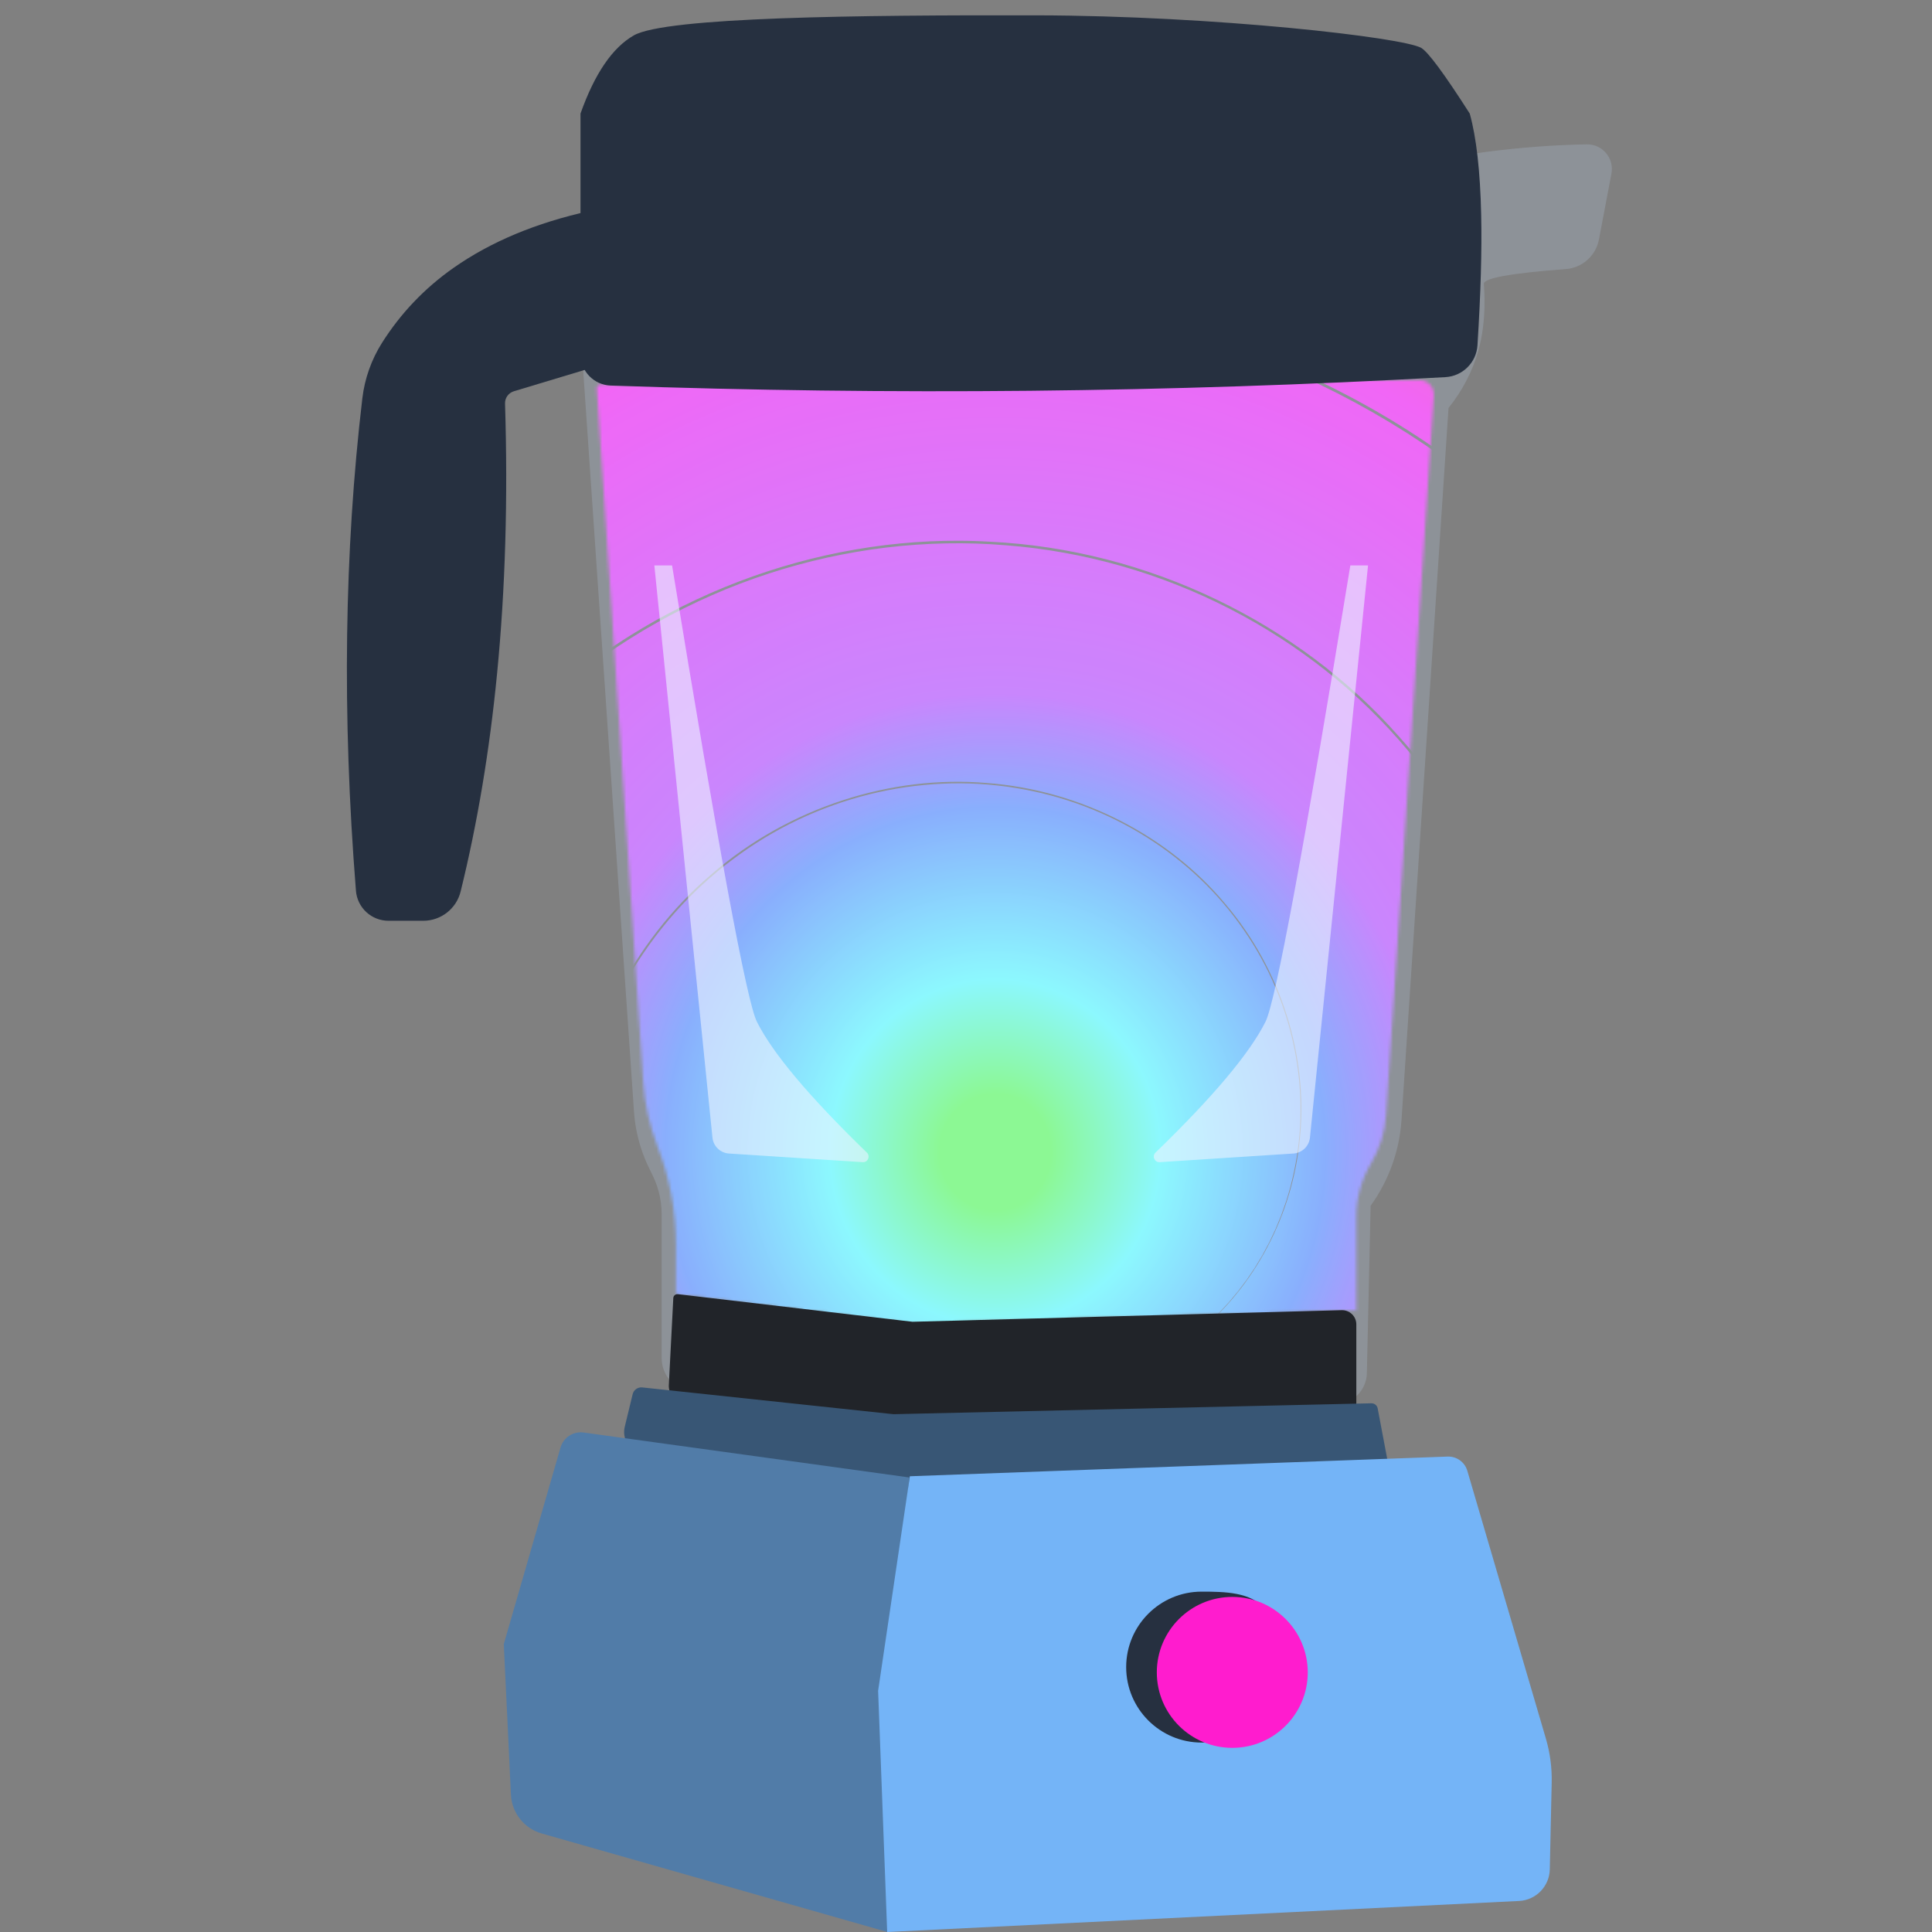 <svg version="1.1" id="my-icon" xmlns="http://www.w3.org/2000/svg" xmlns:xlink="http://www.w3.org/1999/xlink" x="0px" y="0px"
	 viewBox="0 0 640 640" style="enable-background:new 0 0 640 640;" xml:space="preserve">

<rect x="0" y="0" width="640" height="640" fill="#808080" stroke="none"/>

<defs>
<path d="M216.69 390.09C212.83 383.42 210.55 375.95 210.02 368.26C206.14 311.69 195.22 152.32 191.32 95.41C190.95 90.02 195.23 85.44 200.64 85.44C234.91 85.44 298.52 85.44 371.97 85.44C399.64 85.44 416.89 66.03 457.82 56.59C481.61 51.1 504.23 48.18 525.66 47.82C530.83 47.74 534.77 52.42 533.81 57.51C532.64 63.69 530.87 73 529.67 79.33C528.65 84.7 524.16 88.72 518.72 89.13C500.49 90.5 491.44 92.14 491.54 94.04C491.61 95.19 492.64 105.88 489.72 116.16C487.77 123.01 484.48 129.34 479.84 135.15C471.54 260.92 466.35 339.53 464.27 370.97C463.6 381.22 460.05 391.08 454.04 399.42C454.04 399.42 454.04 399.42 454.04 399.42C453.37 429.01 452.96 447.5 452.79 454.9C452.66 460.5 448.17 465.02 442.57 465.17C412.83 465.98 330.8 468.22 300.36 469.05C296.05 469.17 291.75 468.96 287.48 468.42C273.82 466.71 242.06 462.73 229.1 461.1C223.44 460.39 219.18 455.57 219.18 449.86C219.18 438.77 219.18 413.72 219.18 402.19C219.18 397.09 217.84 392.07 215.28 387.65C214.39 386.11 217.19 390.95 216.69 390.09Z" id="c2U5Zrsw8w">
</path>
<path d="M295.97 468.47C380.41 466.54 433.18 465.34 454.29 464.86C455.3 464.84 456.18 465.55 456.37 466.54C457.07 470.22 458.95 480.2 459.68 484.04C459.77 484.53 459.43 485 458.94 485.06C436.83 487.77 381.54 494.54 293.07 505.38C249.86 492.62 222.85 484.64 212.04 481.45C208.27 480.33 206.03 476.45 206.96 472.63C207.6 469.97 208.72 465.37 209.57 461.85C209.92 460.41 211.28 459.45 212.75 459.6C223.85 460.79 251.59 463.74 295.97 468.47Z" id="i3RDOj931Z">
</path>
<path d="M166.89 544.61C176.92 509.89 183.18 488.19 185.68 479.51C186.65 476.18 189.9 474.06 193.34 474.54C207.72 476.52 243.69 481.49 301.23 489.43L293.98 565.2L293.98 640C232.89 622.59 194.71 611.71 179.44 607.36C173.64 605.71 169.54 600.53 169.25 594.51C168.94 587.86 168.15 571.22 166.89 544.61Z" id="c2sIZlKx2W">
</path>
<path d="M290.89 560.09L301.4 489.03C396.4 485.55 455.78 483.38 479.53 482.51C482.53 482.4 485.23 484.34 486.07 487.22C491.69 506.39 506.61 557.26 512.11 575.99C513.48 580.68 514.12 585.55 514.02 590.43C513.85 598.19 513.55 612 513.39 619.24C513.27 624.87 508.82 629.45 503.19 629.72C475.28 631.09 405.52 634.52 293.89 640L290.89 560.09Z" id="bfG5xaWo7">
</path>
<path d="M418.97 532.92C422.57 537.25 423.06 546.18 423.06 552.25C423.06 566.05 411.86 577.25 398.06 577.25C384.26 577.25 373.06 566.05 373.06 552.25C373.06 538.45 384.26 527.25 398.06 527.25C405.79 527.25 414.38 527.41 418.97 532.92Z" id="g2yrymhXOo">
</path>
<path d="M433.21 554C433.21 567.8 422.01 579 408.21 579C394.41 579 383.21 567.8 383.21 554C383.21 540.21 394.41 529 408.21 529C422.01 529 433.21 540.21 433.21 554Z" id="b12UAeOkyt">
</path>
<path d="M216.76 187.3L222.63 187.3C238.04 281.42 247.4 331.8 250.72 338.45C255.93 348.86 268.08 363.32 287.17 381.82C288.4 383.01 287.48 385.09 285.78 384.98C275.92 384.34 251.36 382.76 241.5 382.12C238.62 381.94 236.3 379.7 236.01 376.83C233.44 351.56 227.03 288.38 216.76 187.3Z" id="a49MTxQqs">
</path>
<path d="M453.18 187.3L447.32 187.3C431.91 281.42 422.55 331.8 419.22 338.45C414.02 348.86 401.87 363.32 382.77 381.82C381.55 383.01 382.47 385.09 384.17 384.98C394.03 384.34 418.59 382.76 428.44 382.12C431.32 381.94 433.65 379.7 433.94 376.83C436.5 351.56 442.92 288.38 453.18 187.3Z" id="aqxUDXPrc">
</path>
<path d="M192.3 37.62C196.99 24.4 202.88 15.76 209.97 11.72C220.59 5.66 284.42 4.96 343.42 5.08C402.42 5.21 464.8 12.39 470.8 15.87C473.08 17.2 478.44 24.44 486.87 37.62C489.08 45.54 490.34 56.72 490.66 71.18C490.92 82.93 490.51 97.33 489.43 114.4C489.07 120.09 484.51 124.61 478.82 124.93C433.2 127.48 387.36 128.98 341.29 129.45C295.19 129.91 248.86 129.34 202.29 127.72C196.72 127.53 192.3 122.95 192.3 117.37C192.3 106.74 192.3 80.16 192.3 37.62Z" id="aprdoQjuX">
</path>
<path d="M114.99 210.52C115.36 183.45 117.04 157.27 120.03 131.96C120.8 125.42 123.03 119.14 126.54 113.57C132.75 103.76 140.63 95.49 150.2 88.76C162.57 80.07 177.64 73.78 195.42 69.87L195.42 122.02C181.98 126.07 173.59 128.6 170.23 129.61C168.44 130.15 167.24 131.82 167.3 133.68C168.28 165.18 167.41 194.98 164.67 223.07C162.18 248.66 158.15 272.74 152.59 295.32C151.19 301.02 146.07 305.02 140.2 305.02C135.9 305.02 133 305.02 128.7 305.02C123.05 305.02 118.35 300.69 117.91 295.06C115.59 265.97 114.62 237.79 114.99 210.52Z" id="g14kqXdlTQ">
</path>
<path d="M302.31 437.86C378.12 435.81 425.5 434.52 444.45 434.01C447.11 433.94 449.3 436.07 449.3 438.73C449.3 445.23 449.3 458.57 449.3 464.74C449.3 468.34 446.43 471.29 442.83 471.39C415.45 472.16 343.67 474.16 317.26 474.9C309.7 475.11 302.14 474.71 294.65 473.69C279.98 471.69 242.1 466.54 226.15 464.37C223.41 464 221.41 461.59 221.56 458.83C221.87 452.77 222.7 436.74 223.04 429.99C223.08 429.21 223.78 428.62 224.56 428.71C234.92 429.93 260.84 432.98 302.31 437.86Z" id="e19qoGPIJB">
</path>
<path d="M470.15 125.91C472.94 125.89 475.15 128.24 474.96 131.02C471.68 180.41 462.37 320.7 459.14 369.41C458.76 375.06 457.06 380.53 454.16 385.39C453.19 387.02 455.04 383.91 454.16 385.39C450.98 390.73 449.3 396.82 449.3 403.04C449.3 407.17 449.3 417.5 449.3 434.03L301.23 438.4L223.91 428.71C223.91 420.03 223.91 414.6 223.91 412.43C223.91 401.27 221.85 390.21 217.83 379.8C217.02 377.72 219.04 382.95 217.83 379.8C215.16 372.89 213.55 365.62 213.06 358.23C209.97 312.06 200.93 176.94 197.71 128.83C197.66 128.04 198.28 127.38 199.07 127.37C254.31 127.07 415.64 126.2 470.15 125.91Z" id="bUgtoKHb">
</path>
</defs>

<defs>
  <radialGradient id="rg1" cx="0.474" cy="0.472" r="50%">
    <stop offset="5%" style="stop-color:#7EFF7A;"/>
    <stop offset="15%" style="stop-color:#7EFFFF;"/>
    <stop offset="30%" style="stop-color:#7BA3FE;"/>
    <stop offset="40%" style="stop-color:#CB70FE;"/>
    <stop offset="75%" style="stop-color:#FC49F5;"/>
    <stop offset="90%" style="stop-color:#FC4EA7;"/>
    <stop offset="100%" style="stop-color:#FD5258;"/>
  </radialGradient>
</defs>

<mask id="blending">
  <use xlink:href="#bUgtoKHb" opacity="1" fill="#FFFFFF" fill-opacity="1"></use>
</mask>

<g>


<g mask="url(#blending)">
  <g id="spirals" transform="translate(330,380) rotate(-810)" style="fill:none;stroke-width:79px;stroke-linecap:round;">
    <path id="spiral1" class="sprial" style="stroke:url(#rg1);" d="M0,0C3.36,0.06,6.6,-2.82,7.07,-7.07C7.66,-11.26,5.28,-16.67,0,-20C-5.18,-23.4,-13.27,-24.43,-21.21,-21.21C-29.13,-18.12,-36.69,-10.51,-40,0C-43.42,10.46,-42.3,23.68,-35.36,35.36C-28.53,47,-15.79,56.71,0,60C15.69,63.43,34.14,60.2,49.5,49.5C64.88,38.98,76.71,21.03,80,0C83.43,-20.92,78.08,-44.6,63.64,-63.64C49.44,-82.74,26.27,-96.74,0,-100C-26.16,-103.45,-55.05,-95.94,-77.78,-77.78C-100.6,-59.88,-116.76,-31.53,-120,0C-123.48,31.43,-113.8,65.49,-91.92,91.92C-70.34,118.47,-36.76,136.79,0,140C36.66,143.5,75.94,131.67,106.07,106.07C136.34,80.79,156.81,42,160,0C163.53,-41.9,149.54,-86.4,120.21,-120.21C91.24,-154.2,47.24,-176.83,0,-180C-47.13,-183.56,-96.85,-167.4,-134.35,-134.35C-172.06,-101.7,-196.86,-52.47,-200,0C-203.55,52.4,-185.28,107.29,-148.49,148.49C-112.14,189.9,-57.74,216.9,0,220C57.63,223.58,117.75,203.14,162.63,162.63C207.77,122.6,236.92,62.97,240,0C243.62,-62.86,220.98,-128.21,176.78,-176.78C133.05,-225.63,68.21,-256.95,0,-260C-68.13,-263.64,-138.65,-238.85,-190.92,-190.92C-243.49,-143.49,-276.98,-73.47,-280,0C-283.66,73.36,-256.71,149.1,-205.06,205.06C-153.94,261.36,-78.71,297,0,300C78.6,303.69,159.56,274.58,219.2,219.2C279.23,164.4,317.02,83.94,320,0C323.72,-83.84,292.44,-170.01,233.35,-233.35C174.84,-297.12,89.21,-337.04,0,-340C-89.07,-343.71,-180.46,-310.32,-247.49,-247.49C-315,-185.31,-357.03,-94.41,-360,0C-363.74,94.33,-328.18,190.91,-261.63,261.63C-195.75,332.86,-99.67,377.06,0,380C99.57,383.76,201.36,346.05,275.77,275.77C350.73,206.2,397.08,104.91,400,0"/>
   </g>
</g>

<!-- glass -->
<use xlink:href="#c2U5Zrsw8w" opacity="1" fill="#c7dcfc" fill-opacity=".2"></use>

<!-- base -->
<use xlink:href="#e19qoGPIJB" opacity="1" fill="#212429" fill-opacity="1"></use>

<!-- adapter -->
<use xlink:href="#i3RDOj931Z" opacity="1" fill="#385675" fill-opacity="1"></use>

<!-- bottom side -->
<use xlink:href="#c2sIZlKx2W" opacity="1" fill="#517ca8" fill-opacity="1"></use>

<!-- bottom front -->
<use xlink:href="#bfG5xaWo7" opacity="1" fill="#74b4f7" fill-opacity="1"></use>

<use xlink:href="#g2yrymhXOo" opacity="1" fill="#263040" fill-opacity="1"></use>
<use xlink:href="#b12UAeOkyt" opacity="1" fill="#ff1cce" fill-opacity="1"></use>


<!-- reflect -->
<use xlink:href="#a49MTxQqs" opacity="1" fill="#edf4ff" fill-opacity=".6"></use>

<!-- reflect -->
<use xlink:href="#aqxUDXPrc" opacity="1" fill="#edf4ff" fill-opacity=".6"></use>

<!-- lid -->
<use xlink:href="#aprdoQjuX" opacity="1" fill="#263040" fill-opacity="1"></use>

<!-- handle -->
<use xlink:href="#g14kqXdlTQ" opacity="1" fill="#263040" fill-opacity="1"></use>

</g>
</svg>
